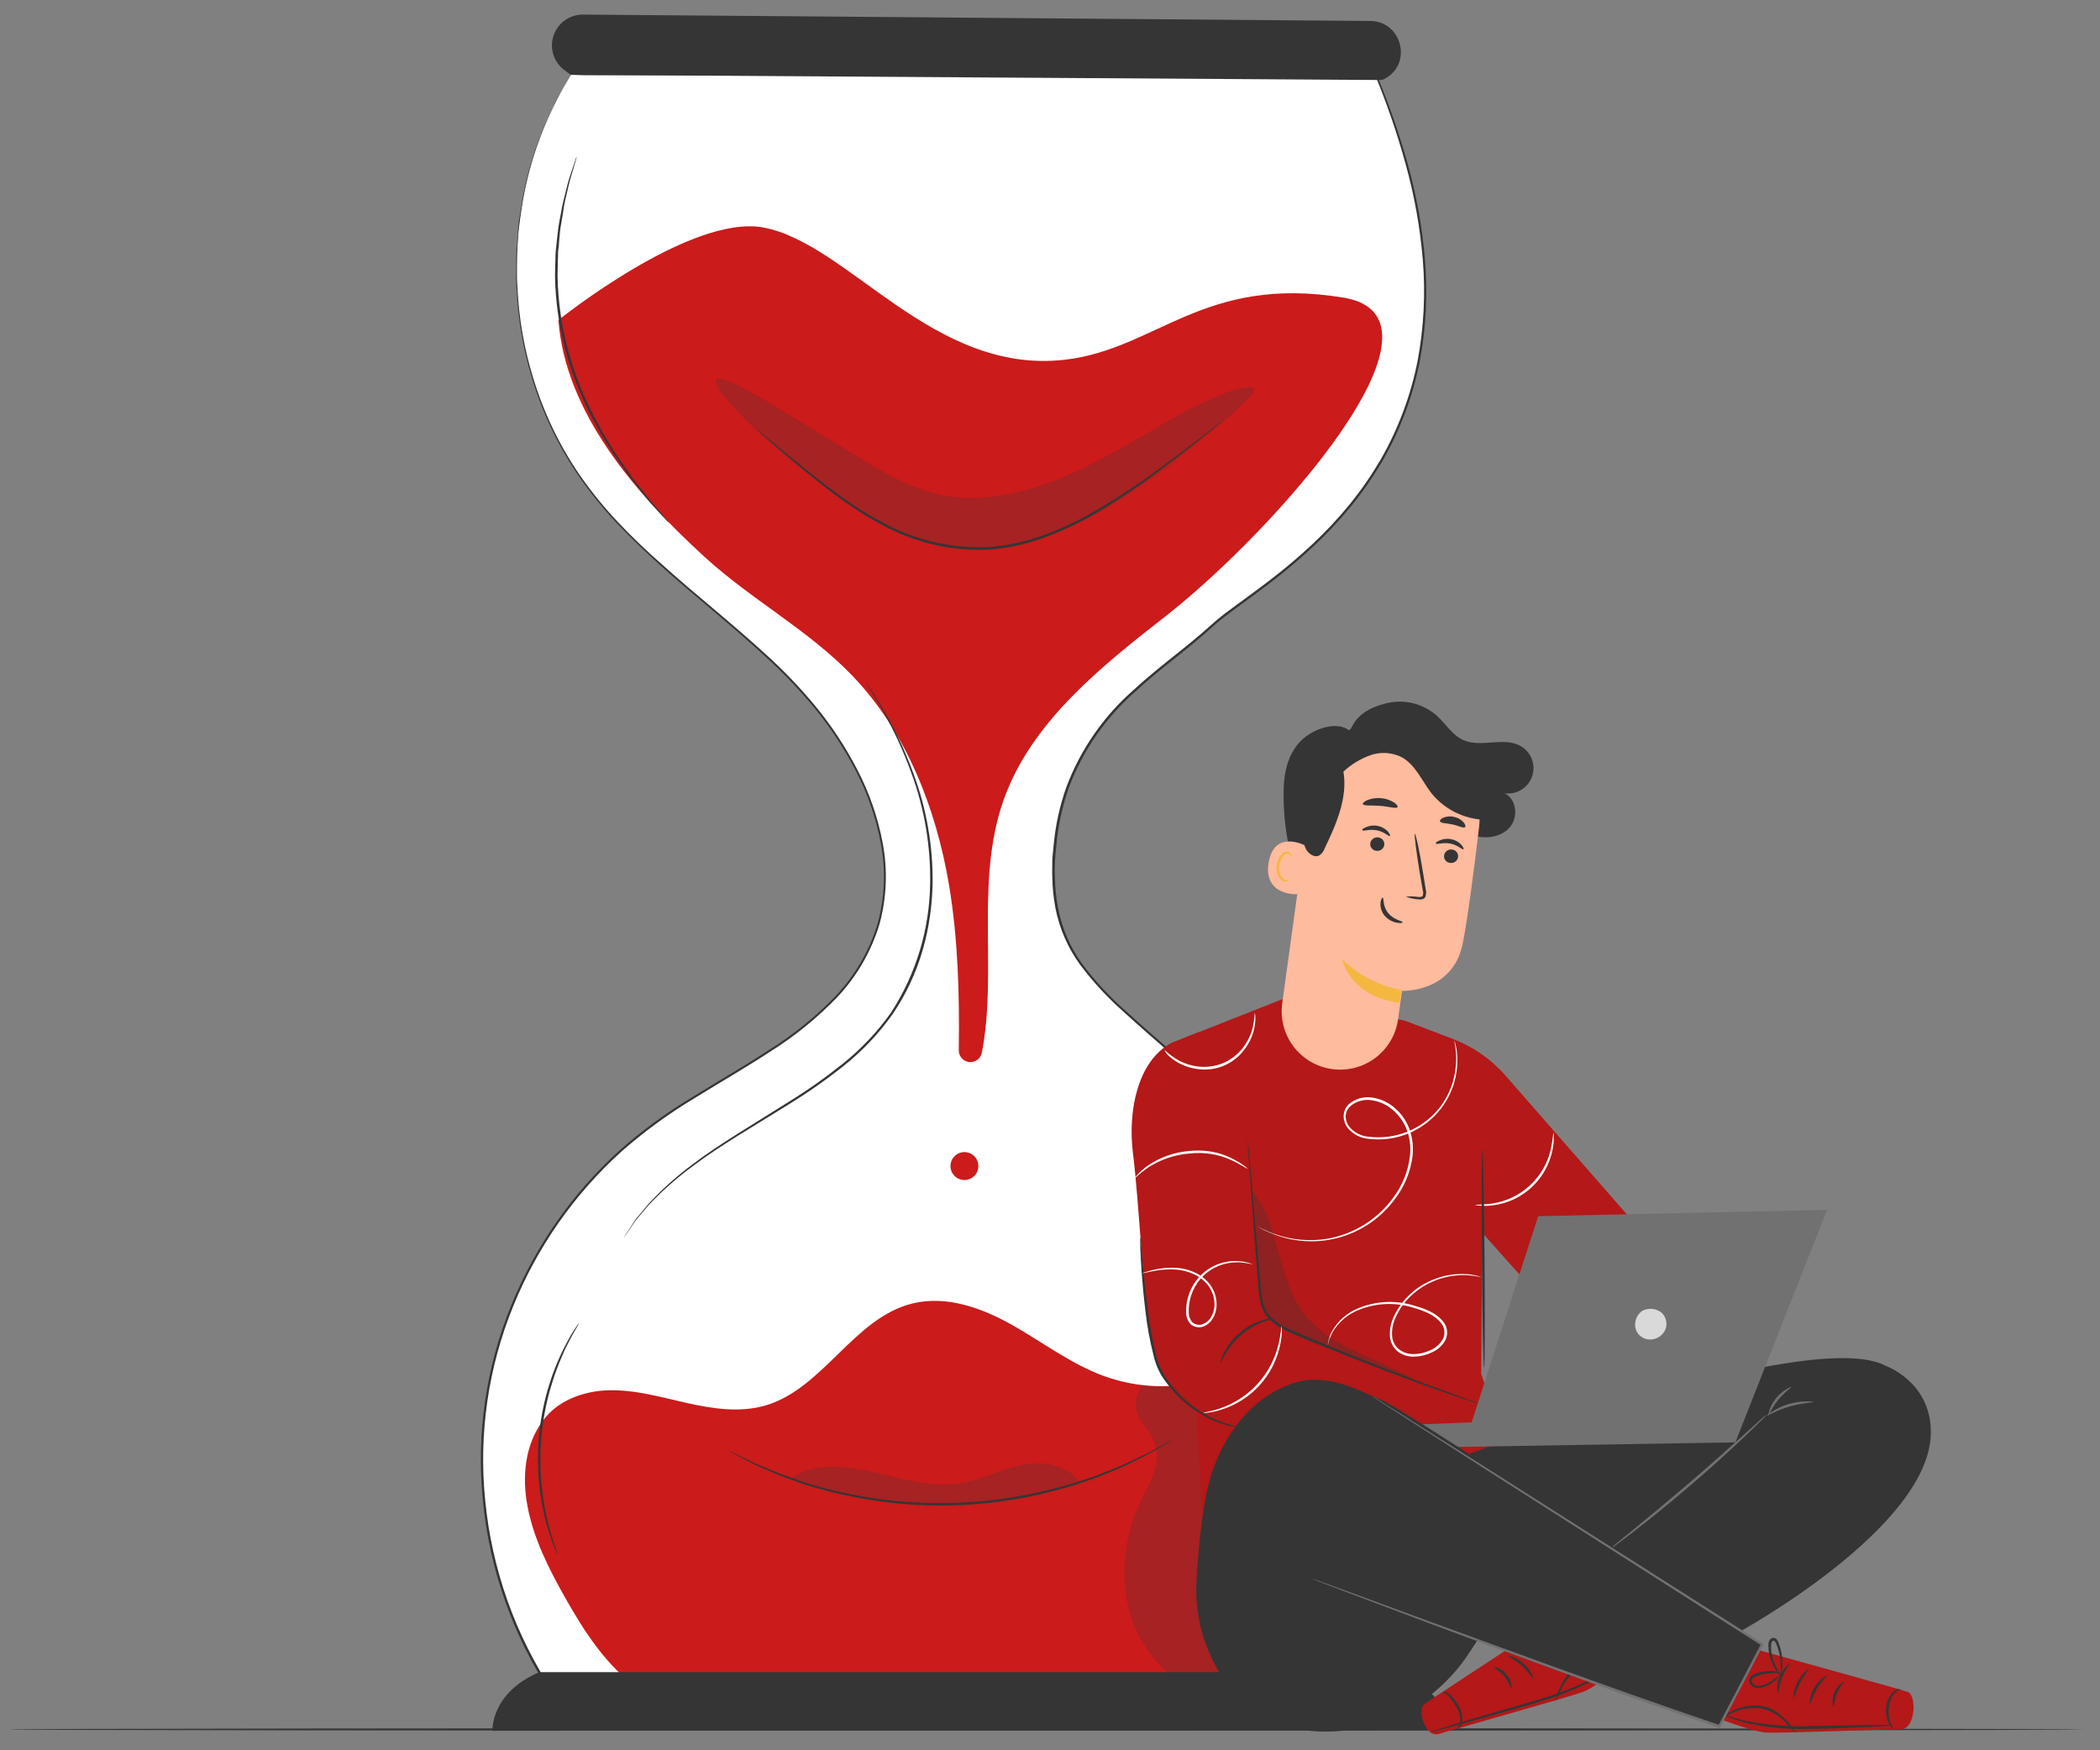 <svg width="96" height="80" viewBox="0 0 96 80" fill="none" xmlns="http://www.w3.org/2000/svg">
<rect x="0" y="0" width="96" height="80" fill="#808080" stroke="none"/>
<g clip-path="url(#clip0_6185_47829)">
<path d="M95.328 79.047C95.328 79.078 74.078 79.104 47.872 79.104C21.665 79.104 0.411 79.082 0.411 79.047C0.411 79.011 21.657 78.99 47.872 78.99C74.087 78.99 95.328 79.02 95.328 79.047Z" fill="#353535"/>
<path d="M26.11 3.419C22.579 8.972 22.81 16.672 26.668 22.003C29.24 25.558 33.097 27.943 36.159 31.08C39.222 34.217 41.549 38.848 39.932 42.927C38.287 47.078 33.466 48.766 29.858 51.397C25.878 54.296 23.175 58.626 22.319 63.475C21.462 68.325 22.518 73.318 25.265 77.405H62.757C62.757 77.405 69.344 64.854 60.876 55.287C52.408 45.719 47.861 45.565 48.173 39.29C48.486 33.016 52.877 30.981 55.387 28.627C57.897 26.273 70.127 20.788 62.913 3.417L26.11 3.419Z" fill="white"/>
<path d="M26.105 3.419H26.75H28.65H35.968L62.909 3.4H62.937V3.426C63.49 4.741 63.96 6.09 64.345 7.463C64.75 8.901 65.017 10.374 65.142 11.863C65.272 13.419 65.192 14.986 64.904 16.52C64.588 18.111 64.016 19.641 63.21 21.048C62.792 21.766 62.32 22.451 61.798 23.096C61.264 23.75 60.688 24.368 60.071 24.944C59.446 25.531 58.792 26.085 58.111 26.605C57.429 27.133 56.716 27.631 56.021 28.159C55.673 28.42 55.361 28.715 55.022 29.01C54.683 29.305 54.346 29.58 53.999 29.857C53.306 30.411 52.606 30.957 51.946 31.571C50.569 32.765 49.51 34.283 48.866 35.988C48.557 36.863 48.362 37.774 48.285 38.699C48.266 38.919 48.235 39.161 48.226 39.394C48.217 39.627 48.208 39.86 48.226 40.093C48.231 40.562 48.278 41.029 48.367 41.488C48.541 42.42 48.922 43.301 49.48 44.067C50.055 44.832 50.706 45.538 51.423 46.172C52.846 47.472 54.357 48.715 55.803 50.057C57.248 51.399 58.663 52.798 60.027 54.279C60.723 55.012 61.374 55.786 61.976 56.598C62.582 57.42 63.109 58.297 63.549 59.218C64.439 61.085 64.986 63.097 65.164 65.158C65.343 67.247 65.22 69.352 64.799 71.406C64.594 72.444 64.325 73.468 63.993 74.473C63.668 75.486 63.271 76.475 62.805 77.432L62.79 77.463H25.229L25.214 77.438C23.456 74.791 22.378 71.751 22.075 68.588C21.77 65.549 22.215 62.482 23.373 59.656C24.472 56.954 26.166 54.535 28.327 52.576C29.376 51.65 30.509 50.824 31.711 50.108C32.881 49.382 34.062 48.709 35.178 47.974C36.294 47.276 37.32 46.442 38.231 45.492C39.102 44.559 39.748 43.439 40.119 42.219C40.445 41.028 40.496 39.778 40.269 38.565C40.052 37.393 39.661 36.261 39.109 35.205C38.582 34.188 37.949 33.23 37.222 32.345C36.52 31.496 35.756 30.7 34.938 29.962C33.352 28.502 31.726 27.224 30.265 25.91C29.533 25.25 28.84 24.59 28.199 23.915C27.579 23.253 27.007 22.548 26.488 21.805C25.549 20.441 24.826 18.942 24.343 17.359C23.92 15.992 23.674 14.575 23.612 13.146C23.582 12.82 23.595 12.499 23.595 12.184C23.595 11.87 23.595 11.564 23.623 11.267C23.652 10.97 23.667 10.68 23.689 10.387C23.711 10.094 23.771 9.832 23.808 9.566C24.051 7.946 24.547 6.373 25.278 4.907C25.377 4.68 25.49 4.459 25.617 4.247L25.887 3.787C26.03 3.543 26.107 3.419 26.107 3.419L25.887 3.793L25.625 4.247C25.502 4.46 25.39 4.681 25.291 4.907C24.567 6.377 24.077 7.951 23.839 9.573C23.802 9.837 23.758 10.11 23.725 10.389C23.692 10.668 23.681 10.961 23.659 11.258C23.637 11.555 23.637 11.861 23.634 12.173C23.632 12.486 23.623 12.807 23.654 13.133C23.718 14.558 23.966 15.969 24.391 17.33C24.874 18.907 25.596 20.401 26.534 21.759C27.052 22.499 27.623 23.201 28.243 23.858C28.881 24.535 29.574 25.195 30.307 25.837C31.768 27.157 33.387 28.422 34.984 29.886C35.809 30.628 36.578 31.43 37.285 32.286C38.017 33.177 38.653 34.142 39.184 35.166C39.741 36.228 40.135 37.368 40.354 38.547C40.585 39.774 40.534 41.037 40.205 42.241C39.832 43.476 39.18 44.608 38.3 45.552C37.384 46.507 36.354 47.347 35.233 48.051C34.113 48.788 32.932 49.461 31.763 50.187C30.567 50.901 29.438 51.725 28.393 52.647C26.245 54.595 24.561 57.001 23.467 59.687C22.317 62.498 21.875 65.55 22.18 68.573C22.483 71.718 23.556 74.74 25.304 77.373L25.26 77.348H62.753L62.702 77.379C63.167 76.424 63.562 75.438 63.886 74.427C64.215 73.426 64.483 72.406 64.686 71.373C65.106 69.329 65.228 67.235 65.049 65.156C64.875 63.106 64.332 61.105 63.446 59.249C63.008 58.334 62.486 57.463 61.886 56.646C61.285 55.839 60.637 55.068 59.945 54.336C58.589 52.859 57.183 51.454 55.728 50.121C54.285 48.781 52.778 47.541 51.35 46.234C50.627 45.594 49.971 44.884 49.39 44.113C48.821 43.338 48.431 42.446 48.248 41.502C48.16 41.035 48.112 40.562 48.105 40.087C48.094 39.852 48.105 39.616 48.105 39.381C48.105 39.145 48.145 38.912 48.162 38.679C48.243 37.749 48.443 36.833 48.756 35.953C49.406 34.233 50.474 32.701 51.865 31.498C52.525 30.887 53.231 30.332 53.924 29.78C54.272 29.503 54.613 29.223 54.945 28.937C55.277 28.651 55.605 28.343 55.948 28.079C56.648 27.551 57.358 27.054 58.038 26.528C58.717 26.011 59.37 25.459 59.994 24.876C60.606 24.302 61.18 23.689 61.712 23.039C62.23 22.396 62.7 21.715 63.118 21.002C63.919 19.604 64.489 18.085 64.803 16.505C65.089 14.983 65.17 13.429 65.043 11.885C64.92 10.397 64.655 8.923 64.253 7.485C63.873 6.108 63.408 4.755 62.863 3.435L62.9 3.459L35.974 3.439H28.653H26.747L26.105 3.419Z" fill="#353535"/>
<path d="M61.415 13.603C66.937 14.512 58.231 24.293 53.301 28.152C50.441 30.385 47.383 32.809 46.028 36.171C44.488 39.986 45.63 44.271 44.886 48.108C44.862 48.24 44.789 48.359 44.681 48.439C44.574 48.52 44.44 48.557 44.306 48.543C44.172 48.528 44.049 48.464 43.961 48.363C43.872 48.261 43.826 48.13 43.83 47.996C43.865 45.477 43.799 42.96 43.39 40.481C42.798 36.961 41.447 33.487 38.99 30.911C36.977 28.805 34.339 27.408 32.194 25.441C29.061 22.57 25.843 18.868 25.528 14.631C25.528 14.631 31.543 9.791 34.883 10.396C38.785 11.111 42.627 17.132 48.672 16.443C52.879 15.962 55.011 12.552 61.415 13.603Z" fill="#CB1B1B"/>
<path d="M61.9 65.952C61.761 64.571 61.392 63.009 60.166 62.357C59.425 61.961 58.521 62.005 57.707 62.219C56.893 62.432 56.129 62.804 55.324 63.044C53.723 63.514 52.014 63.46 50.447 62.888C48.949 62.338 47.664 61.348 46.267 60.56C44.87 59.772 43.248 59.196 41.7 59.581C39.029 60.241 37.638 63.462 34.998 64.238C33.824 64.582 32.563 64.388 31.37 64.12C30.178 63.851 28.979 63.501 27.758 63.548C26.799 63.583 25.802 63.915 25.131 64.571L25.114 64.59C25.002 64.7 24.9 64.819 24.81 64.947C23.992 66.047 23.86 67.505 24.113 68.839C24.394 70.332 25.092 71.712 25.84 73.034C26.72 74.592 27.723 76.14 29.179 77.179C30.979 78.461 33.238 77.577 35.441 77.751C40.573 78.156 46.095 78.431 51.23 78.035C53.943 77.815 56.483 78.118 58.635 76.453C60.149 75.282 61.134 73.518 61.609 71.666C62.085 69.813 62.091 67.855 61.9 65.952Z" fill="#CB1B1B"/>
<g opacity="0.24">
<path d="M52.212 63.308C51.924 63.748 51.798 64.346 52.078 64.795C52.357 65.244 52.738 65.655 52.857 66.172C53.048 66.982 52.56 67.774 52.197 68.524C51.525 69.865 51.271 71.377 51.468 72.865C51.677 74.357 52.447 75.713 53.622 76.655C54.144 77.058 54.821 77.37 55.45 77.172C56.042 76.987 56.423 76.387 56.55 75.778C56.678 75.168 56.57 74.541 56.493 73.927C56.135 71.067 56.209 68.168 56.713 65.33C56.797 64.857 56.876 64.316 56.577 63.939C56.361 63.72 56.087 63.568 55.787 63.499C54.643 63.119 53.409 63.541 52.223 63.317" fill="#353535"/>
</g>
<path d="M22.513 79.108C22.513 79.108 22.41 77.388 24.654 76.429H64.089C64.089 76.429 66.146 77.472 66.399 79.069L22.513 79.108Z" fill="#353535"/>
<path d="M63.243 3.628L63.179 3.657L26.098 3.419C26.098 3.419 25.966 3.336 25.77 3.18C25.539 2.999 25.37 2.75 25.288 2.468C25.206 2.186 25.213 1.885 25.311 1.608C25.407 1.331 25.589 1.091 25.829 0.923C26.07 0.754 26.357 0.665 26.65 0.667L62.642 0.958C64.123 0.971 64.589 2.995 63.243 3.628Z" fill="#353535"/>
<g opacity="0.24">
<path d="M57.308 17.775C57.383 17.918 57.103 18.215 56.573 18.699C56.043 19.183 55.253 19.818 54.272 20.617C53.094 21.59 51.843 22.473 50.532 23.257C49.717 23.729 48.859 24.123 47.971 24.434C47.489 24.6 46.998 24.736 46.499 24.841C45.975 24.952 45.443 25.021 44.908 25.048C43.825 25.107 42.739 24.957 41.712 24.608C40.803 24.277 39.94 23.834 39.142 23.288C38.403 22.799 37.767 22.315 37.162 21.851C36.557 21.387 36.018 20.94 35.53 20.518C33.583 18.831 32.558 17.59 32.756 17.35C32.954 17.11 34.34 17.891 36.496 19.211L38.256 20.289C38.887 20.672 39.562 21.096 40.253 21.488C40.939 21.891 41.665 22.219 42.42 22.467C43.193 22.698 44 22.794 44.805 22.749C46.495 22.661 48.134 22.067 49.553 21.38C50.972 20.694 52.257 19.893 53.37 19.268C54.251 18.748 55.172 18.3 56.124 17.926C56.822 17.682 57.244 17.636 57.308 17.775Z" fill="#353535"/>
</g>
<path d="M43.852 52.704C44.008 52.642 44.182 52.644 44.337 52.709C44.491 52.775 44.614 52.898 44.678 53.053C44.742 53.208 44.742 53.382 44.679 53.538C44.616 53.693 44.494 53.817 44.34 53.883C44.185 53.949 44.011 53.952 43.855 53.891C43.699 53.829 43.573 53.709 43.505 53.556C43.437 53.402 43.432 53.228 43.491 53.072C43.55 52.914 43.669 52.787 43.822 52.717" fill="#CB1B1B"/>
<path d="M30.59 23.91C30.542 23.871 30.498 23.826 30.459 23.778L30.1 23.387C29.948 23.213 29.748 23.01 29.543 22.753L28.844 21.873C28.604 21.534 28.333 21.169 28.061 20.773L27.658 20.133C27.59 20.023 27.517 19.913 27.451 19.796L27.258 19.44C26.672 18.402 26.213 17.298 25.891 16.151C25.568 15.005 25.393 13.822 25.372 12.631C25.372 12.356 25.387 12.09 25.392 11.828C25.392 11.698 25.392 11.57 25.41 11.445C25.427 11.32 25.436 11.196 25.449 11.075C25.478 10.833 25.495 10.598 25.528 10.374C25.561 10.149 25.608 9.934 25.645 9.733C25.706 9.322 25.817 8.963 25.893 8.633C25.935 8.475 25.968 8.325 26.01 8.193L26.131 7.826L26.3 7.322C26.317 7.262 26.339 7.204 26.366 7.148C26.357 7.21 26.343 7.27 26.323 7.329C26.285 7.456 26.237 7.626 26.173 7.839L26.063 8.207C26.026 8.341 25.995 8.49 25.955 8.647C25.885 8.966 25.781 9.326 25.735 9.747C25.7 9.949 25.665 10.162 25.627 10.385C25.59 10.607 25.581 10.84 25.555 11.082C25.555 11.203 25.53 11.324 25.517 11.449C25.504 11.575 25.517 11.702 25.504 11.83C25.504 12.09 25.486 12.354 25.489 12.626C25.51 13.81 25.682 14.986 26.001 16.127C26.322 17.265 26.774 18.363 27.35 19.396C27.414 19.515 27.477 19.633 27.539 19.752C27.601 19.871 27.678 19.972 27.744 20.087L28.14 20.727C28.408 21.132 28.674 21.497 28.907 21.827L29.594 22.707C29.792 22.969 29.988 23.173 30.133 23.354L30.476 23.761C30.517 23.808 30.555 23.858 30.59 23.91Z" fill="#353535"/>
<path d="M28.505 56.594C28.516 56.568 28.529 56.544 28.544 56.521L28.677 56.314C28.736 56.222 28.808 56.112 28.896 55.98L29.035 55.76C29.09 55.687 29.154 55.615 29.218 55.54L29.658 55.012C29.827 54.829 30.021 54.64 30.225 54.433C30.7 53.976 31.204 53.552 31.735 53.162C32.903 52.282 34.41 51.402 36.042 50.37C36.901 49.841 37.725 49.26 38.513 48.63C39.357 47.957 40.103 47.169 40.728 46.289C41.872 44.531 42.494 42.484 42.521 40.386C42.549 38.677 42.263 36.976 41.676 35.37C41.288 34.286 40.8 33.241 40.22 32.246C40.015 31.892 39.848 31.624 39.734 31.441L39.604 31.234C39.575 31.188 39.562 31.162 39.562 31.162C39.582 31.181 39.599 31.203 39.613 31.228L39.754 31.43C39.874 31.606 40.048 31.87 40.257 32.224C40.856 33.213 41.357 34.258 41.753 35.344C42.355 36.957 42.654 38.667 42.633 40.388C42.624 40.885 42.584 41.38 42.512 41.871C42.441 42.385 42.333 42.893 42.189 43.391C41.888 44.447 41.421 45.447 40.805 46.355C40.173 47.245 39.419 48.041 38.566 48.72C37.774 49.35 36.944 49.932 36.082 50.462C34.443 51.485 32.934 52.356 31.765 53.23C31.235 53.615 30.729 54.033 30.252 54.482C30.047 54.686 29.851 54.871 29.68 55.051L29.24 55.568C29.174 55.648 29.11 55.72 29.055 55.788L28.912 55.997L28.692 56.325L28.551 56.525C28.538 56.549 28.522 56.572 28.505 56.594Z" fill="#353535"/>
<path d="M26.463 60.481C26.45 60.517 26.433 60.551 26.415 60.584L26.256 60.864C26.186 60.982 26.102 61.132 26.016 61.304C25.93 61.475 25.82 61.678 25.728 61.909C25.68 62.023 25.627 62.142 25.574 62.265C25.521 62.388 25.477 62.525 25.424 62.661C25.319 62.934 25.235 63.233 25.139 63.541C24.756 64.92 24.624 66.357 24.749 67.783C24.787 68.108 24.813 68.421 24.87 68.707C24.894 68.85 24.914 68.99 24.943 69.122C24.971 69.254 25.002 69.382 25.031 69.503C25.079 69.747 25.152 69.961 25.204 70.15C25.257 70.339 25.31 70.502 25.358 70.634L25.462 70.937C25.477 70.972 25.486 71.008 25.491 71.045C25.469 71.015 25.452 70.981 25.44 70.946C25.407 70.865 25.367 70.768 25.317 70.649C25.25 70.493 25.192 70.332 25.143 70.17C25.084 69.98 25.006 69.767 24.951 69.523C24.921 69.402 24.89 69.274 24.857 69.142C24.824 69.01 24.804 68.867 24.776 68.724C24.714 68.434 24.683 68.121 24.643 67.794C24.506 66.359 24.639 64.911 25.035 63.526C25.134 63.209 25.222 62.907 25.334 62.635C25.389 62.498 25.433 62.364 25.491 62.239L25.653 61.88C25.75 61.66 25.873 61.455 25.959 61.279C26.037 61.128 26.123 60.981 26.216 60.839L26.392 60.569C26.436 60.509 26.459 60.479 26.463 60.481Z" fill="#353535"/>
<path d="M53.663 65.77L53.62 65.8L53.483 65.886L52.949 66.207L52.561 66.427C52.416 66.509 52.255 66.584 52.084 66.669C51.736 66.837 51.353 67.05 50.9 67.222L50.196 67.51C49.952 67.607 49.686 67.684 49.417 67.776C48.883 67.972 48.289 68.113 47.671 68.273C44.956 68.909 42.141 68.984 39.397 68.493C38.767 68.366 38.169 68.256 37.623 68.088C37.35 68.009 37.082 67.948 36.831 67.868L36.114 67.607C35.654 67.459 35.258 67.268 34.904 67.118C34.728 67.041 34.563 66.973 34.416 66.898L34.015 66.689L33.465 66.397L33.325 66.317L33.278 66.289C33.278 66.289 33.298 66.289 33.331 66.309L33.476 66.377L34.035 66.65L34.438 66.848C34.587 66.918 34.755 66.982 34.931 67.057C35.285 67.198 35.681 67.385 36.143 67.525L36.851 67.783C37.102 67.866 37.37 67.926 37.643 68.003C38.187 68.165 38.783 68.269 39.403 68.394C42.135 68.867 44.933 68.793 47.636 68.174C48.252 68.016 48.843 67.882 49.378 67.69C49.646 67.6 49.91 67.528 50.154 67.431L50.858 67.151C51.312 66.984 51.697 66.777 52.044 66.617C52.216 66.533 52.379 66.46 52.524 66.397L52.916 66.177L53.459 65.873L53.602 65.798C53.646 65.774 53.663 65.767 53.663 65.77Z" fill="#353535"/>
<path d="M55.952 19.206C55.938 19.223 55.923 19.236 55.906 19.248L55.76 19.367C55.626 19.475 55.439 19.627 55.199 19.807C54.711 20.194 54.003 20.755 53.107 21.424C52.065 22.222 50.972 22.951 49.836 23.607C49.16 23.985 48.455 24.309 47.728 24.577C46.944 24.862 46.126 25.044 45.295 25.118C43.679 25.209 42.068 24.873 40.622 24.145C39.997 23.828 39.394 23.469 38.816 23.072C38.279 22.694 37.789 22.326 37.355 21.972C36.475 21.272 35.802 20.68 35.327 20.276L34.783 19.805L34.645 19.682L34.599 19.636C34.599 19.636 34.618 19.636 34.651 19.671L34.799 19.787L35.355 20.241C35.839 20.637 36.53 21.217 37.406 21.908C37.846 22.253 38.332 22.616 38.871 22.991C39.447 23.381 40.047 23.734 40.668 24.047C42.1 24.76 43.692 25.088 45.288 24.999C46.11 24.926 46.918 24.747 47.693 24.467C48.415 24.203 49.115 23.883 49.787 23.51C50.922 22.866 52.016 22.152 53.063 21.373C53.961 20.713 54.676 20.163 55.175 19.787L55.749 19.347L55.901 19.237C55.916 19.225 55.934 19.214 55.952 19.206Z" fill="#353535"/>
<g opacity="0.24">
<path d="M36.106 67.618C37.149 66.813 38.614 67.006 39.904 67.279C41.193 67.552 42.491 67.99 43.795 67.807C44.779 67.668 45.681 67.187 46.656 66.975C47.63 66.764 48.803 66.92 49.342 67.754C45.034 69.142 40.392 69.094 36.113 67.618" fill="#353535"/>
</g>
<path d="M72.488 61.647L67.758 56.343L67.71 62.791L69.135 66.927L54.963 69.384L54.362 58.202L53.341 49.622C53.281 49.11 53.391 48.593 53.656 48.151C53.92 47.709 54.323 47.366 54.802 47.178L58.703 45.638L64.203 46.645L66.414 47.486C67.341 47.839 68.167 48.413 68.821 49.16L75.473 56.767" fill="#B41818"/>
<path d="M67.427 55.067C67.694 55.063 67.96 55.044 68.225 55.009C68.864 54.912 69.458 54.626 69.933 54.189C70.407 53.752 70.74 53.182 70.89 52.554C70.944 52.292 70.985 52.027 71.011 51.76C71.028 51.832 71.035 51.906 71.03 51.98C71.032 52.18 71.011 52.379 70.969 52.574C70.836 53.227 70.5 53.822 70.01 54.274C69.52 54.726 68.9 55.013 68.239 55.093C68.041 55.119 67.841 55.123 67.642 55.106C67.569 55.105 67.496 55.091 67.427 55.067Z" fill="white"/>
<path d="M67.845 62.516C67.878 62.516 67.886 60.281 67.865 57.526C67.843 54.772 67.796 52.539 67.763 52.539C67.73 52.539 67.722 54.772 67.744 57.528C67.766 60.285 67.812 62.516 67.845 62.516Z" fill="#353535"/>
<path d="M67.321 64.155L58.758 60.708C58.42 60.571 58.126 60.343 57.91 60.049C57.695 59.755 57.565 59.406 57.537 59.042L56.91 50.832C56.91 50.832 56.985 47.338 54.803 47.169L53.569 47.657C51.965 48.508 51.569 50.845 51.786 52.647C52.097 55.208 52.227 58.833 52.572 61.055C52.858 62.874 53.892 64.474 55.678 64.942L66.225 67.226L67.321 64.155Z" fill="#B41818"/>
<path d="M57.029 52.084C57.043 52.145 57.052 52.208 57.055 52.27C57.068 52.405 57.088 52.585 57.11 52.812C57.154 53.294 57.215 53.971 57.29 54.803C57.365 55.634 57.449 56.648 57.545 57.757C57.568 58.037 57.592 58.321 57.616 58.611C57.633 58.906 57.67 59.2 57.726 59.491C57.786 59.785 57.935 60.053 58.153 60.259C58.387 60.465 58.654 60.632 58.943 60.752C61.303 61.772 63.479 62.617 65.058 63.209L66.935 63.9L67.445 64.087C67.505 64.106 67.563 64.131 67.619 64.159C67.557 64.148 67.496 64.131 67.437 64.109L66.92 63.941C66.48 63.792 65.82 63.57 65.032 63.282C63.441 62.709 61.264 61.878 58.894 60.861C58.594 60.736 58.317 60.562 58.074 60.347C57.84 60.125 57.68 59.836 57.616 59.52C57.559 59.225 57.523 58.926 57.508 58.626C57.484 58.334 57.462 58.05 57.44 57.77C57.354 56.67 57.275 55.658 57.22 54.814C57.165 53.969 57.11 53.302 57.075 52.821C57.059 52.6 57.048 52.411 57.042 52.277C57.032 52.213 57.027 52.148 57.029 52.084Z" fill="#353535"/>
<path d="M52.13 56.547C52.139 56.583 52.144 56.62 52.146 56.657L52.175 56.974C52.201 57.267 52.234 57.661 52.276 58.14C52.318 58.62 52.383 59.216 52.469 59.863C52.553 60.563 52.682 61.258 52.854 61.942C52.935 62.294 53.077 62.63 53.272 62.934C53.463 63.213 53.678 63.476 53.913 63.719C54.313 64.131 54.775 64.478 55.283 64.747C55.756 64.987 56.264 65.153 56.788 65.24C56.751 65.244 56.713 65.244 56.676 65.24C56.569 65.233 56.463 65.219 56.359 65.198C55.972 65.126 55.597 64.999 55.246 64.822C54.724 64.559 54.248 64.213 53.838 63.796C53.594 63.55 53.373 63.283 53.178 62.998C52.972 62.685 52.823 62.339 52.738 61.975C52.563 61.285 52.436 60.585 52.357 59.878C52.278 59.218 52.225 58.642 52.19 58.149C52.155 57.656 52.135 57.256 52.124 56.979C52.124 56.851 52.124 56.745 52.124 56.66C52.12 56.622 52.122 56.584 52.13 56.547Z" fill="#353535"/>
<path d="M55.794 62.291C55.816 62.131 55.87 61.977 55.95 61.836C56.127 61.486 56.371 61.173 56.67 60.919C56.968 60.664 57.314 60.471 57.688 60.351C57.84 60.293 58.001 60.266 58.163 60.27C58.019 60.33 57.873 60.383 57.723 60.428C57.37 60.565 57.042 60.761 56.753 61.007C56.465 61.253 56.221 61.546 56.029 61.873C55.875 62.127 55.812 62.298 55.794 62.291Z" fill="#353535"/>
<path d="M57.474 56.048C57.492 56.053 57.51 56.062 57.526 56.072L57.68 56.154C57.879 56.251 58.083 56.337 58.292 56.411C59.062 56.681 59.888 56.752 60.692 56.618C61.888 56.404 62.955 55.741 63.675 54.763C64.106 54.199 64.376 53.528 64.456 52.823C64.496 52.452 64.457 52.077 64.342 51.723C64.22 51.361 64.008 51.036 63.726 50.779C63.448 50.518 63.097 50.348 62.721 50.291C62.542 50.258 62.359 50.267 62.184 50.317C62.01 50.366 61.849 50.454 61.713 50.574C61.59 50.694 61.519 50.858 61.515 51.03C61.519 51.2 61.577 51.366 61.682 51.501C61.791 51.631 61.925 51.738 62.077 51.816C62.228 51.895 62.393 51.942 62.562 51.956C63.158 52.03 63.763 51.954 64.321 51.733C64.88 51.513 65.374 51.156 65.759 50.695C66.05 50.337 66.27 49.925 66.406 49.483C66.507 49.148 66.561 48.801 66.568 48.451C66.571 48.23 66.555 48.01 66.52 47.791C66.507 47.723 66.496 47.666 66.489 47.622C66.487 47.602 66.487 47.582 66.489 47.562C66.58 47.847 66.625 48.144 66.621 48.443C66.624 48.797 66.575 49.151 66.476 49.492C66.231 50.314 65.702 51.022 64.984 51.491C64.266 51.959 63.404 52.158 62.553 52.05C62.372 52.035 62.195 51.983 62.033 51.898C61.872 51.813 61.729 51.698 61.612 51.558C61.492 51.404 61.426 51.216 61.423 51.021C61.423 50.821 61.502 50.629 61.643 50.486C61.791 50.354 61.966 50.257 62.157 50.203C62.347 50.148 62.547 50.136 62.743 50.169C63.143 50.229 63.515 50.409 63.81 50.687C64.108 50.956 64.33 51.297 64.456 51.679C64.576 52.047 64.617 52.437 64.575 52.823C64.489 53.543 64.21 54.227 63.768 54.803C63.157 55.636 62.29 56.246 61.3 56.54C60.309 56.834 59.25 56.796 58.283 56.431C57.998 56.339 57.725 56.211 57.474 56.048Z" fill="white"/>
<path d="M51.864 53.859C51.901 53.793 51.949 53.734 52.005 53.683C52.146 53.534 52.3 53.399 52.467 53.28C53.029 52.895 53.682 52.663 54.361 52.609C54.734 52.567 55.111 52.583 55.479 52.656C55.778 52.718 56.067 52.82 56.339 52.959C56.522 53.051 56.697 53.157 56.863 53.276C56.927 53.315 56.985 53.364 57.034 53.421C57.021 53.439 56.766 53.245 56.304 53.032C55.702 52.752 55.034 52.646 54.374 52.724C53.712 52.776 53.073 52.99 52.513 53.346C52.089 53.63 51.88 53.874 51.864 53.859Z" fill="white"/>
<path d="M53.231 47.987C53.44 48.184 53.673 48.353 53.924 48.491C54.199 48.632 54.498 48.72 54.804 48.751C55.178 48.788 55.555 48.735 55.904 48.597C56.247 48.451 56.548 48.224 56.784 47.937C56.979 47.697 57.128 47.423 57.224 47.129C57.303 46.853 57.349 46.569 57.359 46.282C57.38 46.358 57.39 46.437 57.387 46.515C57.391 46.731 57.362 46.946 57.301 47.153C57.212 47.463 57.062 47.751 56.861 48.003C56.62 48.318 56.3 48.564 55.933 48.716C55.566 48.867 55.165 48.919 54.771 48.865C54.452 48.829 54.144 48.73 53.863 48.575C53.674 48.471 53.502 48.339 53.352 48.183C53.3 48.126 53.259 48.059 53.231 47.987Z" fill="white"/>
<path d="M60.7 61.489C60.701 61.434 60.706 61.379 60.718 61.326C60.748 61.173 60.8 61.025 60.87 60.886C61.149 60.373 61.604 59.978 62.15 59.773C62.954 59.453 63.844 59.421 64.669 59.682C65.122 59.816 65.641 59.984 65.989 60.426C66.076 60.539 66.132 60.673 66.149 60.815C66.166 60.957 66.144 61.101 66.086 61.231C65.953 61.486 65.738 61.688 65.476 61.805C65.224 61.93 64.947 61.999 64.665 62.008C64.385 62.021 64.109 61.935 63.886 61.766C63.783 61.678 63.699 61.57 63.639 61.448C63.579 61.327 63.545 61.195 63.538 61.059C63.524 60.807 63.563 60.554 63.655 60.318C63.986 59.516 64.618 58.875 65.415 58.532C65.944 58.296 66.523 58.196 67.1 58.241C67.31 58.257 67.517 58.301 67.716 58.371C67.716 58.386 67.496 58.314 67.096 58.285C66.618 58.259 66.139 58.331 65.69 58.496C65.24 58.662 64.829 58.917 64.482 59.247C64.159 59.556 63.908 59.931 63.745 60.347C63.66 60.569 63.623 60.807 63.637 61.044C63.644 61.164 63.675 61.282 63.728 61.39C63.782 61.498 63.857 61.593 63.95 61.671C64.151 61.826 64.4 61.904 64.654 61.891C64.918 61.884 65.178 61.82 65.415 61.702C65.654 61.595 65.851 61.412 65.974 61.181C66.023 61.068 66.041 60.944 66.027 60.822C66.012 60.701 65.965 60.585 65.89 60.487C65.737 60.294 65.54 60.139 65.316 60.034C65.099 59.93 64.873 59.846 64.64 59.781C63.837 59.521 62.969 59.544 62.181 59.845C61.646 60.038 61.197 60.413 60.909 60.903C60.814 61.088 60.744 61.285 60.7 61.489Z" fill="white"/>
<path d="M54.997 64.579C54.997 64.557 55.323 64.531 55.818 64.359C56.464 64.132 57.043 63.746 57.502 63.237C57.961 62.728 58.285 62.113 58.444 61.447C58.57 60.936 58.566 60.604 58.587 60.606C58.603 60.682 58.607 60.76 58.599 60.837C58.593 61.048 58.568 61.258 58.524 61.464C58.381 62.152 58.058 62.789 57.587 63.31C57.115 63.831 56.514 64.217 55.844 64.428C55.644 64.493 55.437 64.539 55.228 64.566C55.152 64.582 55.074 64.586 54.997 64.579Z" fill="white"/>
<path d="M52.216 58.197C52.248 58.179 52.283 58.165 52.319 58.155C52.39 58.133 52.491 58.103 52.625 58.067C53.006 57.967 53.4 57.927 53.793 57.949C54.066 57.969 54.334 58.035 54.585 58.144C54.878 58.271 55.133 58.471 55.324 58.725C55.535 59.014 55.637 59.368 55.613 59.724C55.599 59.914 55.541 60.097 55.443 60.261C55.345 60.433 55.189 60.565 55.003 60.635C54.905 60.668 54.8 60.675 54.699 60.655C54.597 60.635 54.502 60.589 54.425 60.52C54.293 60.375 54.221 60.184 54.224 59.988C54.213 59.638 54.282 59.289 54.427 58.969C54.628 58.514 54.975 58.139 55.413 57.903C55.852 57.668 56.356 57.585 56.847 57.669C56.952 57.686 57.056 57.711 57.157 57.746C57.225 57.773 57.26 57.788 57.258 57.792C57.256 57.797 57.111 57.746 56.84 57.713C56.458 57.667 56.07 57.717 55.712 57.858C55.181 58.071 54.756 58.486 54.53 59.011C54.396 59.316 54.332 59.648 54.343 59.981C54.339 60.15 54.398 60.313 54.51 60.439C54.574 60.493 54.65 60.529 54.731 60.544C54.812 60.56 54.896 60.554 54.975 60.527C55.138 60.467 55.275 60.352 55.362 60.201C55.449 60.053 55.502 59.887 55.516 59.715C55.539 59.385 55.446 59.057 55.254 58.787C55.075 58.545 54.837 58.353 54.561 58.232C54.32 58.123 54.063 58.055 53.8 58.03C53.415 58.001 53.028 58.029 52.651 58.111C52.368 58.166 52.22 58.206 52.216 58.197Z" fill="white"/>
<g opacity="0.3">
<path d="M64.856 63.176C63.94 62.659 63.045 62.261 62.088 61.827C61.131 61.394 60.192 60.833 59.565 59.988C58.383 58.395 58.517 56.096 57.31 54.525C57.389 55.581 57.467 56.638 57.545 57.696C57.618 58.664 57.47 59.623 58.093 60.281C58.619 60.835 59.644 61.26 60.37 61.499C61.828 61.981 63.399 62.696 64.856 63.176Z" fill="#353535"/>
</g>
<path d="M79.75 75.243C79.75 75.243 86.915 77.223 87.203 77.329C87.643 77.48 87.562 79.062 86.891 79.036C86.572 79.025 81.391 79.229 80.731 79.19C80.071 79.15 78.091 78.369 78.091 78.369L79.75 75.243Z" fill="#B41818"/>
<path d="M82.724 77.977C82.813 77.714 82.918 77.457 83.041 77.207C83.195 76.977 83.364 76.756 83.547 76.547C83.292 76.687 83.08 76.894 82.935 77.146C82.79 77.398 82.717 77.685 82.724 77.975V77.977Z" fill="#353535"/>
<path d="M81.981 77.639C82.017 77.639 82.089 77.306 82.281 76.933C82.472 76.558 82.696 76.297 82.672 76.272C82.463 76.435 82.293 76.642 82.173 76.879C82.054 77.116 81.988 77.376 81.981 77.641V77.639Z" fill="#353535"/>
<path d="M81.284 77.452C81.319 77.195 81.375 76.942 81.451 76.695C81.564 76.462 81.694 76.237 81.841 76.024C81.613 76.177 81.438 76.396 81.339 76.651C81.239 76.906 81.22 77.185 81.284 77.452Z" fill="#353535"/>
<path d="M81.404 76.526C81.467 76.356 81.493 76.174 81.481 75.993C81.478 75.796 81.454 75.6 81.408 75.408C81.38 75.295 81.344 75.184 81.3 75.076C81.279 75.008 81.24 74.947 81.186 74.9C81.15 74.873 81.105 74.86 81.06 74.862C81.015 74.865 80.973 74.882 80.939 74.913C80.884 74.966 80.85 75.039 80.845 75.115C80.84 75.178 80.84 75.242 80.845 75.305C80.846 75.423 80.86 75.54 80.889 75.654C80.936 75.846 81.01 76.031 81.109 76.202C81.188 76.368 81.297 76.517 81.43 76.642C81.448 76.642 81.327 76.464 81.184 76.171C81.1 76.002 81.037 75.823 80.997 75.639C80.974 75.531 80.962 75.421 80.962 75.311C80.962 75.201 80.962 75.065 81.028 75.012C81.04 75 81.057 74.994 81.075 74.994C81.092 74.994 81.109 75 81.122 75.012C81.158 75.047 81.185 75.09 81.201 75.137C81.243 75.241 81.279 75.347 81.309 75.454C81.359 75.637 81.391 75.824 81.404 76.013C81.417 76.321 81.384 76.523 81.404 76.526Z" fill="#353535"/>
<path d="M81.397 76.453C81.251 76.392 81.093 76.366 80.935 76.378C80.764 76.378 80.593 76.399 80.427 76.44C80.324 76.463 80.225 76.499 80.132 76.547C80.073 76.577 80.026 76.625 79.997 76.684C79.968 76.744 79.959 76.811 79.971 76.875C79.988 76.937 80.02 76.993 80.065 77.038C80.111 77.084 80.167 77.116 80.229 77.133C80.334 77.159 80.444 77.159 80.55 77.133C80.719 77.094 80.879 77.019 81.016 76.913C81.147 76.825 81.259 76.714 81.348 76.585C81.216 76.662 81.089 76.748 80.968 76.842C80.835 76.934 80.685 76.999 80.528 77.034C80.441 77.056 80.349 77.056 80.262 77.034C80.22 77.023 80.183 77.002 80.152 76.972C80.121 76.942 80.099 76.905 80.088 76.864C80.081 76.824 80.088 76.782 80.107 76.746C80.126 76.71 80.156 76.681 80.193 76.664C80.275 76.619 80.362 76.585 80.453 76.563C80.611 76.518 80.773 76.49 80.937 76.479C81.216 76.444 81.392 76.473 81.397 76.453Z" fill="#353535"/>
<path d="M83.823 78.055C83.854 77.835 83.902 77.619 83.966 77.408C84.067 77.211 84.184 77.023 84.316 76.847C84.108 76.96 83.945 77.143 83.855 77.363C83.765 77.583 83.754 77.827 83.823 78.055Z" fill="#353535"/>
<path d="M78.825 78.386C78.912 78.441 79.005 78.486 79.102 78.519C79.362 78.617 79.628 78.7 79.899 78.765C80.797 78.961 81.716 79.048 82.636 79.025C83.709 79.011 84.677 78.963 85.379 78.934L86.208 78.89C86.31 78.889 86.412 78.878 86.512 78.859C86.411 78.844 86.308 78.838 86.206 78.844H85.377L82.636 78.897C81.725 78.92 80.814 78.847 79.919 78.677C79.232 78.538 78.834 78.362 78.825 78.386Z" fill="#353535"/>
<path d="M78.614 78.549C78.614 78.565 78.819 78.45 79.151 78.305C79.573 78.106 80.043 78.03 80.506 78.085C80.962 78.184 81.374 78.428 81.679 78.78C81.806 78.931 81.943 79.072 82.09 79.203C81.996 79.028 81.878 78.867 81.74 78.723C81.599 78.559 81.44 78.411 81.265 78.283C81.047 78.121 80.792 78.014 80.524 77.971C80.038 77.912 79.545 78.005 79.114 78.237C78.931 78.314 78.763 78.419 78.614 78.549Z" fill="#353535"/>
<path d="M72.14 73.265C72.14 73.265 65.359 77.705 65.118 77.885C64.752 78.16 65.17 79.474 65.804 79.247C66.103 79.139 71.792 77.555 72.404 77.317C73.016 77.08 74.663 75.747 74.663 75.747L72.14 73.265Z" fill="#B41818"/>
<path d="M70.122 76.776C70.04 76.497 69.883 76.246 69.668 76.05C69.454 75.854 69.189 75.721 68.903 75.665C69.142 75.808 69.37 75.967 69.588 76.141C69.779 76.341 69.957 76.553 70.122 76.776Z" fill="#353535"/>
<path d="M70.725 76.226C70.639 75.975 70.498 75.746 70.313 75.556C70.128 75.366 69.903 75.219 69.654 75.126C69.636 75.157 69.933 75.346 70.226 75.637C70.519 75.927 70.695 76.244 70.725 76.226Z" fill="#353535"/>
<path d="M71.343 75.835C71.342 75.558 71.236 75.292 71.048 75.089C70.89 74.865 70.655 74.708 70.388 74.649C70.592 74.808 70.784 74.983 70.962 75.17C71.106 75.381 71.233 75.603 71.343 75.835Z" fill="#353535"/>
<path d="M70.948 74.992C70.966 74.992 70.873 74.801 70.796 74.484C70.75 74.3 70.723 74.112 70.715 73.923C70.707 73.812 70.707 73.7 70.715 73.588C70.714 73.538 70.727 73.489 70.752 73.445C70.762 73.431 70.777 73.42 70.794 73.416C70.811 73.412 70.829 73.415 70.845 73.424C70.922 73.454 70.961 73.586 70.999 73.692C71.031 73.797 71.053 73.904 71.065 74.013C71.082 74.202 71.076 74.391 71.047 74.579C71.001 74.9 70.937 75.096 70.955 75.102C71.045 74.945 71.105 74.772 71.131 74.592C71.173 74.399 71.188 74.201 71.175 74.004C71.166 73.886 71.144 73.77 71.111 73.657C71.093 73.596 71.071 73.536 71.045 73.478C71.015 73.406 70.961 73.348 70.891 73.314C70.85 73.294 70.804 73.29 70.76 73.302C70.717 73.314 70.679 73.341 70.653 73.377C70.617 73.439 70.598 73.508 70.598 73.58C70.574 73.893 70.61 74.208 70.704 74.508C70.75 74.685 70.833 74.85 70.948 74.992Z" fill="#353535"/>
<path d="M70.919 74.919C70.919 74.937 71.086 74.858 71.359 74.79C71.518 74.751 71.681 74.729 71.845 74.724C71.939 74.717 72.033 74.723 72.124 74.741C72.165 74.747 72.203 74.765 72.232 74.794C72.261 74.822 72.281 74.859 72.287 74.9C72.289 74.944 72.279 74.987 72.259 75.025C72.238 75.064 72.208 75.097 72.171 75.12C72.095 75.167 72.009 75.196 71.92 75.203C71.759 75.219 71.597 75.203 71.442 75.155C71.299 75.101 71.152 75.058 71.002 75.025C71.127 75.124 71.269 75.199 71.421 75.245C71.584 75.308 71.759 75.334 71.933 75.322C72.042 75.316 72.147 75.283 72.239 75.225C72.293 75.192 72.338 75.144 72.368 75.088C72.397 75.031 72.412 74.968 72.408 74.904C72.401 74.839 72.372 74.777 72.326 74.73C72.28 74.682 72.221 74.651 72.155 74.64C72.052 74.622 71.947 74.617 71.843 74.627C71.672 74.638 71.503 74.67 71.339 74.722C71.186 74.754 71.042 74.822 70.919 74.919Z" fill="#353535"/>
<path d="M66.66 79.003C66.66 79.014 66.774 78.935 66.827 78.741C66.879 78.488 66.834 78.225 66.699 78.004C66.634 77.886 66.561 77.773 66.479 77.665C66.413 77.573 66.335 77.491 66.248 77.419C66.186 77.367 66.109 77.336 66.028 77.329C65.971 77.329 65.942 77.34 65.942 77.346C65.942 77.353 66.063 77.357 66.189 77.485C66.263 77.56 66.328 77.642 66.385 77.731C66.463 77.837 66.537 77.948 66.605 78.061C66.726 78.259 66.779 78.491 66.754 78.721C66.728 78.817 66.697 78.911 66.66 79.003Z" fill="#353535"/>
<path d="M69.099 77.183C69.108 77.064 69.091 76.945 69.05 76.833C69.008 76.721 68.943 76.619 68.859 76.534C68.791 76.436 68.703 76.354 68.6 76.293C68.497 76.233 68.382 76.196 68.263 76.185C68.442 76.312 68.611 76.455 68.766 76.611C68.893 76.792 69.004 76.984 69.099 77.183Z" fill="#353535"/>
<path d="M73.96 75.982C73.855 76.041 73.755 76.109 73.661 76.185C73.392 76.371 73.113 76.542 72.825 76.697C72.398 76.923 71.957 77.121 71.505 77.289C70.99 77.48 70.405 77.661 69.806 77.837C68.585 78.189 67.481 78.51 66.685 78.75L65.737 79.047C65.62 79.078 65.505 79.119 65.395 79.17C65.515 79.154 65.634 79.128 65.75 79.093L66.702 78.827C67.505 78.607 68.612 78.299 69.833 77.947C70.442 77.769 71.021 77.584 71.536 77.386C71.994 77.212 72.439 77.004 72.867 76.765C73.154 76.603 73.429 76.419 73.689 76.215C73.786 76.145 73.876 76.067 73.96 75.982Z" fill="#353535"/>
<path d="M74.207 76.072C74.025 75.992 73.831 75.94 73.633 75.918C73.151 75.829 72.653 75.891 72.207 76.094C71.966 76.22 71.76 76.403 71.605 76.627C71.477 76.803 71.37 76.993 71.286 77.194C71.197 77.372 71.135 77.562 71.099 77.757C71.198 77.588 71.286 77.411 71.363 77.23C71.546 76.8 71.864 76.442 72.269 76.209C72.695 76.017 73.166 75.949 73.629 76.013C73.981 76.041 74.203 76.09 74.207 76.072Z" fill="#353535"/>
<path d="M86.226 62.439C86.226 62.439 88.261 63.165 88.268 65.446C88.286 69.813 79.442 74.629 79.442 74.629L67.672 66.832L66.935 66.533C66.935 66.533 82.83 60.567 86.226 62.439Z" fill="#353535"/>
<path d="M73.638 70.77C73.746 70.71 73.849 70.641 73.946 70.564C74.137 70.423 74.412 70.216 74.749 69.954C75.424 69.435 76.339 68.696 77.327 67.849C78.315 67.002 79.182 66.207 79.798 65.62C80.106 65.328 80.352 65.085 80.522 64.916C80.613 64.834 80.697 64.743 80.772 64.645C80.671 64.716 80.576 64.796 80.489 64.883L79.74 65.558C79.109 66.128 78.234 66.914 77.248 67.758C76.262 68.603 75.356 69.351 74.698 69.888L73.917 70.526C73.818 70.6 73.724 70.682 73.638 70.77Z" fill="#717171"/>
<path d="M82.906 64.071C82.136 63.99 81.365 64.217 80.763 64.703C80.782 64.736 81.203 64.461 81.805 64.289C82.408 64.118 82.906 64.109 82.906 64.071Z" fill="#717171"/>
<path d="M81.89 63.383C81.618 63.498 81.378 63.679 81.192 63.91C81.007 64.14 80.88 64.412 80.825 64.703C80.86 64.703 80.988 64.349 81.285 63.986C81.582 63.623 81.91 63.414 81.89 63.383Z" fill="#717171"/>
<path d="M86.873 77.216C86.873 77.203 86.732 77.174 86.57 77.309C86.378 77.487 86.257 77.73 86.231 77.991C86.192 78.247 86.229 78.509 86.336 78.745C86.42 78.924 86.512 79.007 86.523 78.998C86.494 78.9 86.458 78.805 86.415 78.712C86.338 78.486 86.316 78.245 86.35 78.008C86.376 77.773 86.472 77.55 86.627 77.37C86.752 77.24 86.875 77.236 86.873 77.216Z" fill="#353535"/>
<path d="M83.522 55.3L79.331 65.926L61.285 66.221L60.95 65.244L67.275 65.015L70.316 55.588L83.522 55.3Z" fill="#717171"/>
<path d="M75.092 59.907C75.231 59.837 75.386 59.809 75.541 59.826C75.695 59.843 75.841 59.904 75.961 60.001C76.063 60.097 76.134 60.222 76.164 60.359C76.195 60.496 76.183 60.639 76.13 60.769C76.074 60.899 75.982 61.011 75.865 61.091C75.749 61.172 75.612 61.218 75.471 61.224C75.322 61.234 75.173 61.195 75.049 61.112C74.924 61.03 74.83 60.91 74.78 60.769C74.733 60.612 74.737 60.443 74.791 60.288C74.846 60.133 74.948 60 75.083 59.907" fill="#D9D9D9"/>
<path d="M80.551 75.162C80.551 75.162 63.923 64.254 63.246 64.027C62.568 63.801 60.918 62.723 59.275 63.176C57.631 63.629 56.153 65.105 55.416 67.261C54.993 68.493 54.795 70.594 54.701 72.172C54.575 74.058 55.186 75.919 56.406 77.364C56.946 78.038 57.664 78.547 58.478 78.836C58.652 78.891 58.832 78.937 59.017 78.976C62.161 79.658 65.397 78.246 67.157 75.558L67.544 74.968C67.544 74.968 78.423 78.963 78.593 78.908L80.551 75.162Z" fill="#353535"/>
<path d="M59.981 72.159C60.011 72.173 60.041 72.187 60.072 72.198L60.344 72.306L61.398 72.713L65.317 74.189C66.98 74.81 68.973 75.549 71.21 76.363C73.448 77.177 75.925 78.068 78.574 78.963L78.62 78.981L78.644 78.935L79.944 76.453L80.604 75.188L80.629 75.14L80.582 75.111L67.899 67.059L64.089 64.657L63.055 64.01L62.784 63.845C62.723 63.807 62.69 63.792 62.69 63.792L62.778 63.856L63.042 64.03L64.065 64.69L67.866 67.129L80.529 75.212L80.507 75.133C80.299 75.536 80.067 75.965 79.847 76.398L78.549 78.88L78.622 78.851C75.982 77.958 73.496 77.069 71.257 76.262L65.354 74.114L61.414 72.667L60.353 72.28L60.076 72.183L59.981 72.159Z" fill="#717171"/>
<path d="M61.709 33.428C61.993 32.66 62.62 32.328 63.414 32.136C63.814 32.043 64.23 32.048 64.627 32.15C65.024 32.253 65.391 32.449 65.695 32.724C66.098 33.091 66.393 33.603 66.89 33.824C67.711 34.195 68.76 33.652 69.53 34.107C69.761 34.244 69.938 34.456 70.031 34.708C70.124 34.96 70.126 35.236 70.038 35.49C69.95 35.743 69.776 35.958 69.547 36.099C69.319 36.239 69.048 36.295 68.782 36.259C69.317 36.51 69.416 37.315 69.048 37.777C68.681 38.239 68.001 38.364 67.431 38.204C66.87 38.01 66.371 37.667 65.99 37.212C65.59 36.772 65.238 36.298 64.802 35.892C64.384 35.467 63.829 35.203 63.236 35.148C62.437 35.117 61.696 35.656 61.28 36.336C60.864 37.016 60.704 37.823 60.587 38.615C60.471 39.407 60.383 40.212 60.077 40.952C60.041 41.039 59.989 41.134 59.898 41.154C59.764 41.182 59.667 41.035 59.615 40.91C59.013 39.497 58.694 37.979 58.678 36.444C58.666 35.564 58.768 34.721 59.32 34.024C59.872 33.326 61.146 32.893 61.703 33.416" fill="#353535"/>
<path d="M59.839 36.976L58.615 45.86C58.566 46.218 58.591 46.584 58.687 46.932C58.784 47.282 58.95 47.607 59.177 47.89C59.403 48.172 59.685 48.406 60.004 48.576C60.324 48.746 60.675 48.85 61.035 48.88C61.718 48.94 62.398 48.734 62.934 48.306C63.47 47.878 63.82 47.261 63.913 46.581C64.003 45.921 64.08 45.356 64.096 45.288C64.096 45.288 66.386 45.387 66.857 43.171C67.077 42.1 67.374 39.856 67.613 37.823C67.734 36.771 67.455 35.712 66.832 34.856C66.208 34.001 65.286 33.41 64.247 33.203L64.027 33.161C61.684 32.827 60.1 34.631 59.839 36.976Z" fill="#FFBB9D"/>
<path d="M64.087 45.257C63.057 45.068 62.107 44.577 61.356 43.847C61.356 43.847 61.722 45.58 63.977 45.827L64.087 45.257Z" fill="#F4B740"/>
<path d="M66.654 39.183C66.639 39.266 66.591 39.339 66.522 39.387C66.453 39.435 66.368 39.454 66.285 39.44C66.244 39.435 66.204 39.423 66.168 39.403C66.132 39.382 66.101 39.355 66.076 39.322C66.051 39.29 66.033 39.252 66.022 39.212C66.012 39.172 66.01 39.131 66.016 39.09C66.031 39.007 66.078 38.933 66.148 38.885C66.217 38.836 66.302 38.817 66.386 38.831C66.427 38.836 66.466 38.849 66.502 38.869C66.538 38.889 66.57 38.917 66.595 38.95C66.62 38.983 66.638 39.02 66.648 39.06C66.658 39.1 66.66 39.142 66.654 39.183Z" fill="#353535"/>
<path d="M66.9 38.818C66.851 38.853 66.647 38.626 66.305 38.558C65.965 38.49 65.678 38.613 65.645 38.558C65.612 38.503 65.687 38.47 65.813 38.413C65.98 38.339 66.166 38.319 66.345 38.358C66.523 38.392 66.685 38.482 66.807 38.615C66.902 38.721 66.921 38.804 66.9 38.818Z" fill="#353535"/>
<path d="M63.281 38.628C63.266 38.712 63.218 38.785 63.149 38.834C63.08 38.883 62.995 38.902 62.911 38.888C62.87 38.883 62.831 38.87 62.795 38.849C62.759 38.828 62.728 38.801 62.702 38.768C62.677 38.736 62.659 38.698 62.648 38.658C62.638 38.618 62.635 38.577 62.641 38.536C62.657 38.453 62.705 38.381 62.773 38.332C62.842 38.284 62.927 38.264 63.01 38.276C63.051 38.281 63.091 38.294 63.127 38.315C63.163 38.335 63.194 38.362 63.22 38.395C63.245 38.428 63.263 38.466 63.274 38.506C63.284 38.546 63.287 38.587 63.281 38.628Z" fill="#353535"/>
<path d="M63.54 38.213C63.492 38.246 63.287 38.019 62.946 37.951C62.605 37.883 62.319 38.006 62.286 37.951C62.253 37.896 62.328 37.863 62.453 37.806C62.621 37.732 62.807 37.713 62.986 37.751C63.163 37.786 63.325 37.876 63.45 38.008C63.542 38.127 63.562 38.197 63.54 38.213Z" fill="#353535"/>
<path d="M64.263 40.987C64.454 40.965 64.647 40.969 64.837 40.998C64.927 40.998 65.013 40.998 65.039 40.947C65.067 40.86 65.067 40.766 65.039 40.679C65 40.459 64.958 40.212 64.914 39.962C64.745 38.945 64.641 38.118 64.681 38.111C64.72 38.105 64.901 38.923 65.061 39.94C65.101 40.19 65.141 40.428 65.176 40.657C65.21 40.773 65.201 40.898 65.151 41.009C65.133 41.037 65.108 41.06 65.079 41.077C65.05 41.093 65.018 41.103 64.984 41.106C64.934 41.113 64.883 41.113 64.832 41.106C64.638 41.09 64.447 41.05 64.263 40.987Z" fill="#353535"/>
<path d="M63.21 41.026C63.267 41.026 63.193 41.405 63.457 41.73C63.721 42.056 64.117 42.096 64.117 42.148C64.117 42.201 64.016 42.201 63.848 42.172C63.63 42.132 63.434 42.017 63.292 41.847C63.157 41.682 63.092 41.471 63.109 41.26C63.127 41.101 63.186 41.017 63.21 41.026Z" fill="#353535"/>
<path d="M63.89 36.89C63.839 36.978 63.507 36.866 63.096 36.833C62.684 36.8 62.341 36.846 62.304 36.752C62.288 36.708 62.363 36.633 62.511 36.569C62.706 36.492 62.917 36.462 63.127 36.481C63.337 36.497 63.541 36.563 63.721 36.675C63.855 36.763 63.91 36.851 63.89 36.89Z" fill="#353535"/>
<path d="M66.975 37.805C66.9 37.871 66.682 37.744 66.398 37.682C66.115 37.621 65.866 37.632 65.829 37.539C65.811 37.495 65.864 37.425 65.985 37.372C66.142 37.31 66.315 37.298 66.48 37.339C66.646 37.374 66.796 37.461 66.909 37.588C66.99 37.687 67.01 37.772 66.975 37.805Z" fill="#353535"/>
<path d="M59.685 38.657C59.65 38.633 58.249 37.9 57.994 39.429C57.738 40.958 59.327 40.899 59.336 40.855C59.344 40.811 59.685 38.657 59.685 38.657Z" fill="#FFBB9D"/>
<path d="M58.97 40.197C58.97 40.197 58.942 40.212 58.893 40.225C58.825 40.242 58.754 40.231 58.693 40.197C58.604 40.118 58.538 40.017 58.501 39.904C58.465 39.791 58.46 39.67 58.486 39.554C58.504 39.422 58.551 39.296 58.625 39.185C58.646 39.139 58.677 39.099 58.717 39.068C58.756 39.037 58.802 39.016 58.851 39.007C58.884 39.004 58.916 39.013 58.942 39.031C58.969 39.05 58.988 39.077 58.997 39.108C59.01 39.152 58.997 39.183 58.997 39.185C58.997 39.187 59.034 39.165 59.032 39.101C59.029 39.062 59.014 39.025 58.988 38.996C58.97 38.976 58.948 38.96 58.924 38.949C58.9 38.938 58.874 38.932 58.847 38.932C58.782 38.934 58.719 38.952 58.664 38.985C58.608 39.018 58.562 39.065 58.53 39.121C58.443 39.243 58.386 39.384 58.365 39.532C58.323 39.843 58.433 40.157 58.645 40.256C58.684 40.275 58.727 40.285 58.77 40.285C58.813 40.285 58.856 40.275 58.895 40.256C58.961 40.234 58.975 40.201 58.97 40.197Z" fill="#F4B740"/>
<path d="M68.159 37.467C67.642 37.495 67.126 37.399 66.653 37.189C66.18 36.979 65.763 36.659 65.438 36.257C64.998 35.689 64.705 34.948 64.069 34.605C63.85 34.497 63.612 34.434 63.369 34.418C63.125 34.403 62.881 34.437 62.65 34.517C62.191 34.681 61.77 34.937 61.414 35.269C61.616 36.483 61.077 37.689 60.551 38.789C60.506 38.919 60.419 39.029 60.303 39.103C60.096 39.207 59.85 39.044 59.724 38.848C59.548 38.52 59.472 38.148 59.504 37.777C59.509 36.932 59.681 36.096 60.01 35.317C60.345 34.536 60.901 33.871 61.61 33.403C62.519 32.848 63.608 32.667 64.648 32.9C65.682 33.14 66.614 33.7 67.312 34.499C67.652 34.853 67.9 35.286 68.031 35.76" fill="#353535"/>
</g>
<defs>
<clipPath id="clip0_6185_47829">
<rect width="95.833" height="80" fill="white" transform="translate(0.083)"/>
</clipPath>
</defs>
</svg>
